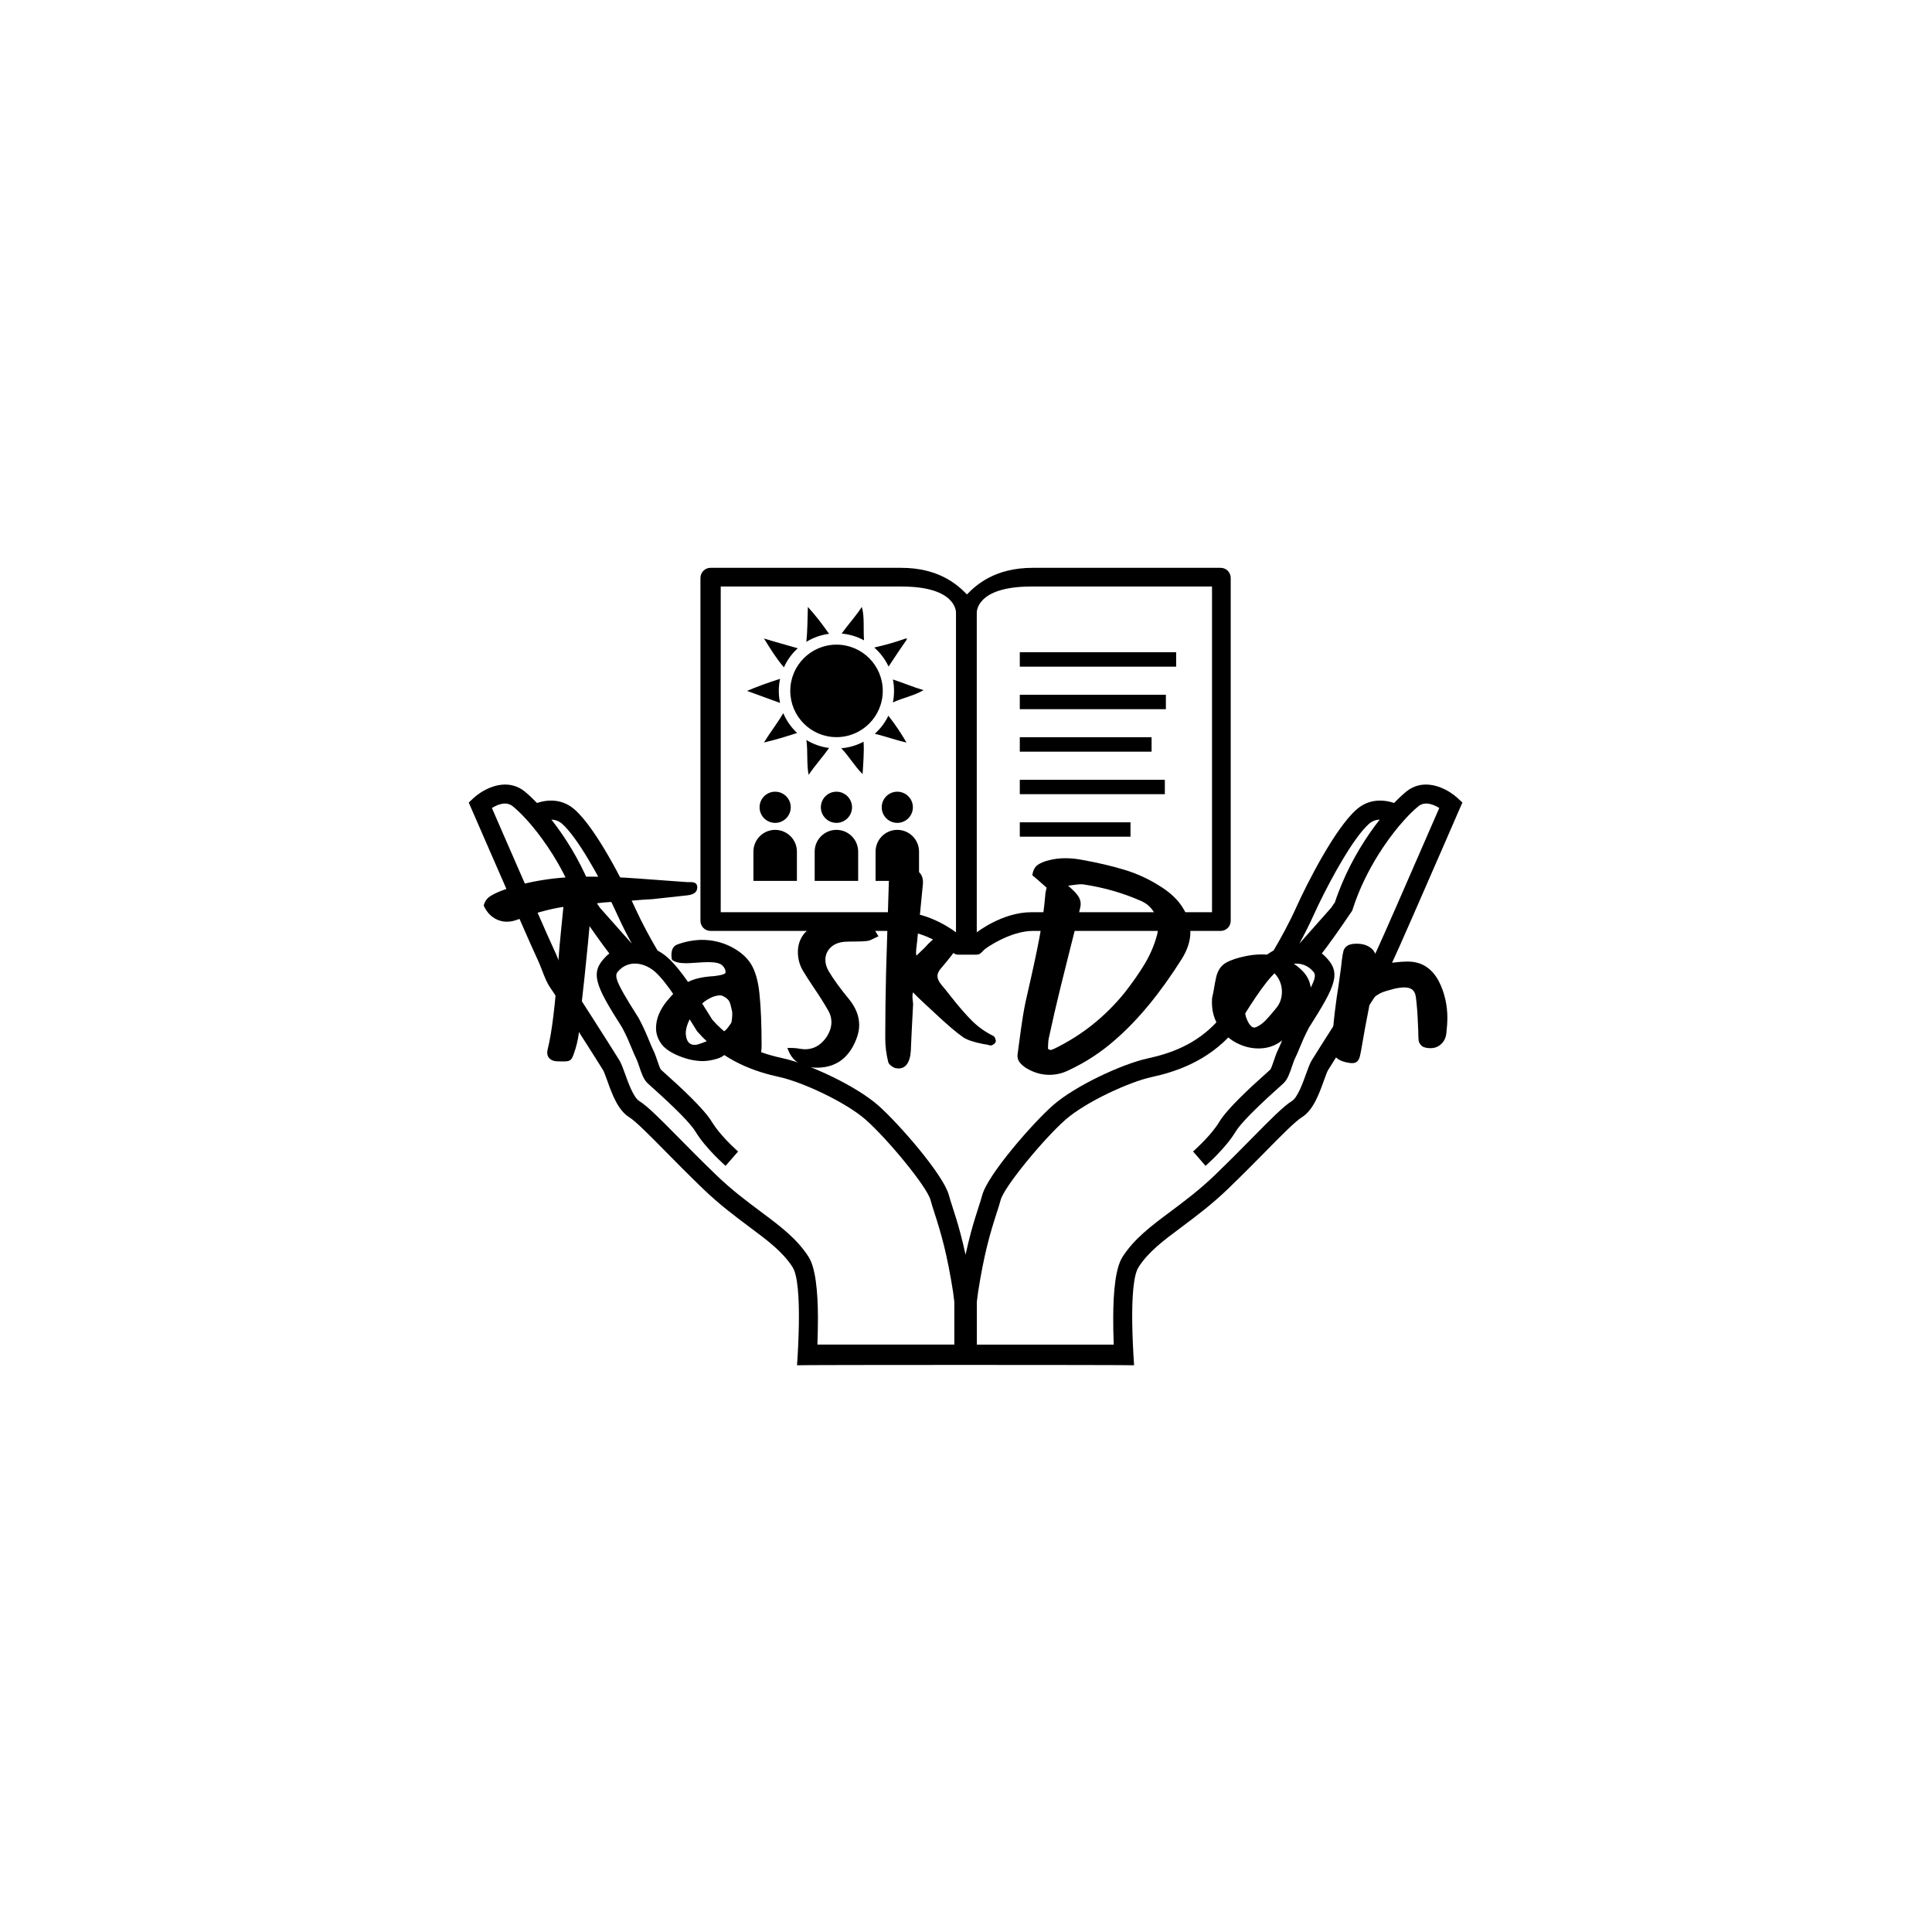 <svg xmlns="http://www.w3.org/2000/svg" version="1.1" xmlns:xlink="http://www.w3.org/1999/xlink" xmlns:svgjs="http://svgjs.dev/svgjs" width="1500" height="1500" viewBox="0 0 1500 1500"><rect width="1500" height="1500" fill="#ffffff"></rect><g transform="matrix(0.667,0,0,0.667,249.394,438.586)"><svg viewBox="0 0 396 247" data-background-color="#000000" preserveAspectRatio="xMidYMid meet" height="935" width="1500" xmlns="http://www.w3.org/2000/svg" xmlns:xlink="http://www.w3.org/1999/xlink"><g id="tight-bounds" transform="matrix(1,0,0,1,0.24,-0.1)"><svg viewBox="0 0 395.52 247.2" height="247.2" width="395.52"><g><svg></svg></g><g><svg viewBox="0 0 395.52 247.2" height="247.2" width="395.52"><mask id="d52fe271-b6ff-4a84-b72d-4edd43f1721f"><rect width="640" height="400" fill="white"></rect><g transform="matrix(1,0,0,1,39.552,82.689)"><svg viewBox="0 0 316.416 81.823" height="81.823" width="316.416"><g><svg viewBox="0 0 316.416 81.823" height="81.823" width="316.416"><g><svg viewBox="0 0 316.416 81.823" height="81.823" width="316.416"><g><svg viewBox="0 0 316.416 81.823" height="81.823" width="316.416"><g id="SvgjsG2074"><svg viewBox="0 0 316.416 81.823" height="81.823" width="316.416" id="SvgjsSvg2073"><g><svg viewBox="0 0 316.416 81.823" height="81.823" width="316.416"><g transform="matrix(1,0,0,1,0,0)"><svg width="316.416" viewBox="-2.75 -41.5 184.29 48.4" height="81.823" data-palette-color="#77dfec"><path d="M15.25-17.25Q15.4-19.3 15.55-21.03 15.7-22.75 15.85-24.15L15.85-24.15 16.25-28.15Q12.35-27.55 7.95-25.85L7.95-25.85Q6.9-25.45 6-25.45L6-25.45Q4.65-25.45 3.53-26.2 2.4-26.95 1.75-28.4L1.75-28.4Q2.05-29.5 2.88-30.05 3.7-30.6 5.15-31.15L5.15-31.15Q12.1-33.7 21.05-33.65L21.05-33.65Q25.3-33.65 29.93-33.3 34.55-32.95 35.35-32.9L35.35-32.9 38.85-32.65Q39.05-32.65 39.53-32.65 40-32.65 40.3-32.43 40.6-32.2 40.6-31.7L40.6-31.7Q40.6-30.45 38.8-30.25L38.8-30.25Q34.3-29.75 32.4-29.55L32.4-29.55Q30.45-29.45 29.45-29.35L29.45-29.35Q25.55-29.1 23.6-28.95L23.6-28.95Q22.4-28.85 21.95-28.68 21.5-28.5 21.38-28.08 21.25-27.65 21.15-26.3L21.15-26.3Q20.9-23.15 20.1-15.45L20.1-15.45Q19.3-8.5 19.1-5.85L19.1-5.85Q19.05-4.4 18.45-2.35L18.45-2.35Q18.05-1.05 17.8-0.63 17.55-0.2 17.07-0.1 16.6 0 15.3-0.05L15.3-0.05Q14.35-0.05 13.83-0.48 13.3-0.9 13.3-1.65L13.3-1.65Q13.3-1.8 13.4-2.3L13.4-2.3Q14.5-6.65 15.25-17.25L15.25-17.25ZM48.65-2.55Q48.2-2.75 47.75-2.75L47.75-2.75Q47.3-2.75 46.97-2.53 46.65-2.3 46.25-1.85L46.25-1.85Q45.65-1.25 45-0.85L45-0.85Q44.4-0.5 42.8-0.2L42.8-0.2Q42.1-0.1 41.65-0.1L41.65-0.1Q39.55-0.1 37.27-1.03 35-1.95 34.05-3.25L34.05-3.25Q33.05-4.65 33.1-6.25L33.1-6.25Q33.15-8.65 35.1-11.05L35.1-11.05Q37-13.35 38.57-14.3 40.15-15.25 42.9-15.5L42.9-15.5Q43.5-15.5 44.62-15.7 45.75-15.9 45.75-16.25L45.75-16.25Q45.75-16.95 45.12-17.53 44.5-18.1 42.6-18.1L42.6-18.1Q41.9-18.1 40.5-18L40.5-18Q39.1-17.9 38.55-17.9L38.55-17.9Q36.85-17.9 36.1-18.45L36.1-18.45Q35.9-18.55 35.9-19.4L35.9-19.4Q35.9-20.9 36.95-21.3L36.95-21.3Q39.1-22.1 41.4-22.15L41.4-22.15Q44.3-22.15 46.77-20.88 49.25-19.6 50.4-17.7L50.4-17.7Q51.55-15.8 51.9-12.45L51.9-12.45Q52.3-8.7 52.3-2.9L52.3-2.9Q52.3-1.3 51.85-1.05L51.85-1.05Q51.45-0.8 51.1-0.8L51.1-0.8Q50.65-0.8 50.27-1.07 49.9-1.35 49.45-1.85L49.45-1.85Q49-2.4 48.65-2.55L48.65-2.55ZM40.75-3.15Q43.1-3.85 45.35-5.4L45.35-5.4Q45.85-5.75 46.25-6.3 46.65-6.85 46.75-7L46.75-7Q46.85-7.15 46.92-7.88 47-8.6 46.95-9.05L46.95-9.05Q46.9-9.2 46.77-9.85 46.65-10.5 46.4-11L46.4-11Q46.15-11.4 45.6-11.75 45.05-12.1 44.6-12.05L44.6-12.05Q43.65-12 42.55-11.35 41.45-10.7 40.5-9.6L40.5-9.6Q39.55-8.45 39.02-7.28 38.5-6.1 38.5-5.1L38.5-5.1Q38.6-3.75 39.25-3.3L39.25-3.3Q39.6-3.05 40.1-3.05L40.1-3.05Q40.5-3.05 40.75-3.15L40.75-3.15ZM62.35 1.1Q58.15 1.1 57-2.5L57-2.5Q57.4-2.5 58.07-2.48 58.75-2.45 59.2-2.35L59.2-2.35Q59.9-2.25 60.2-2.25L60.2-2.25Q62.45-2.25 63.95-4.25L63.95-4.25Q65-5.7 65-7.2L65-7.2Q65-8.2 64.5-9.15L64.5-9.15Q63.4-11.1 61.8-13.45L61.8-13.45Q60.75-15 59.9-16.4L59.9-16.4Q58.9-18 58.9-19.95L58.9-19.95Q58.9-21.75 59.92-23.13 60.95-24.5 62.95-24.85L62.95-24.85 64.55-25.15Q67.15-25.65 68.45-25.65L68.45-25.65Q70.6-25.65 72.25-24.65L72.25-24.65Q72.6-24.4 72.97-23.78 73.35-23.15 73.55-22.8L73.55-22.8Q73.2-22.65 72.57-22.33 71.95-22 71.5-21.95L71.5-21.95Q70.8-21.85 69.4-21.85L69.4-21.85Q68.05-21.85 67.35-21.8L67.35-21.8Q65.75-21.65 64.82-20.73 63.9-19.8 63.9-18.5L63.9-18.5Q63.9-17.5 64.5-16.45L64.5-16.45Q65.85-14.2 68.25-11.3L68.25-11.3Q70.05-9.05 70.05-6.65L70.05-6.65Q70.05-5.35 69.45-3.9L69.45-3.9Q67.4 1.1 62.35 1.1L62.35 1.1ZM80.64-22.45Q80.64-22.2 80.52-21.28 80.39-20.35 80.39-19.8L80.39-19.8Q80.39-19.4 80.49-19.3L80.49-19.3 81.94-20.7Q82.74-21.6 83.34-22.1L83.34-22.1Q84.64-23.3 85.99-23.3L85.99-23.3Q87.09-23.3 87.64-22.45L87.64-22.45Q87.94-21.95 87.94-21.3L87.94-21.3Q87.94-20.8 87.74-20.55L87.74-20.55Q86.99-19.4 85.04-17.1L85.04-17.1Q84.29-16.3 84.29-15.55L84.29-15.55Q84.29-14.85 84.99-14L84.99-14Q85.59-13.3 86.69-11.9L86.69-11.9Q88.84-9.15 90.52-7.48 92.19-5.8 94.39-4.7L94.39-4.7Q94.64-4.6 94.79-4.23 94.94-3.85 94.89-3.65L94.89-3.65Q94.84-3.4 94.49-3.15 94.14-2.9 93.89-2.95L93.89-2.95Q93.14-3.15 92.64-3.2L92.64-3.2Q90.04-3.7 88.94-4.45L88.94-4.45Q87.14-5.7 83.84-8.8L83.84-8.8Q81.84-10.65 81.79-10.7L81.79-10.7 80.89-11.55Q79.84-12.6 79.84-12.6L79.84-12.6Q79.74-12.35 79.74-11.85L79.74-11.85Q79.74-11.4 79.82-10.88 79.89-10.35 79.84-10.15L79.84-10.15Q79.54-4.55 79.44-1.95L79.44-1.95Q79.34-0.3 78.67 0.55 77.99 1.4 76.79 1.2L76.79 1.2Q76.39 1.15 75.92 0.8 75.44 0.45 75.34 0.1L75.34 0.1Q74.79-2.1 74.79-4.2L74.79-4.2Q74.79-10.25 74.94-16.25L74.94-16.25 75.44-32.55Q75.49-35.2 78.19-35.2L78.19-35.2Q80.04-35.2 80.89-34.5 81.74-33.8 81.64-32.3L81.64-32.3 81.14-27.2Q80.94-25.45 80.64-22.45L80.64-22.45ZM104.14-31.65Q104.19-31.6 102.89-32.75L102.89-32.75Q101.99-33.55 101.54-33.9L101.54-33.9Q101.74-35.25 102.54-35.8 103.34-36.35 104.64-36.65L104.64-36.65Q105.99-37 107.54-37L107.54-37Q109.04-37 110.59-36.7L110.59-36.7Q115.04-35.9 118.44-34.85 121.84-33.8 124.79-31.9L124.79-31.9Q126.84-30.65 128.24-28.95L128.24-28.95Q130.29-26.3 130.29-23.55L130.29-23.55Q130.29-21.2 128.74-18.7L128.74-18.7Q122.84-9.35 116.59-3.95L116.59-3.95Q112.79-0.6 108.19 1.55L108.19 1.55Q106.49 2.4 104.64 2.4L104.64 2.4Q102.44 2.4 100.39 1.15L100.39 1.15Q99.64 0.65 99.24 0.13 98.84-0.4 98.84-1.1L98.84-1.1 98.89-1.55 99.24-4.15Q99.84-8.75 100.34-11L100.34-11 100.59-12.1Q102.09-18.6 102.84-22.58 103.59-26.55 103.94-30.75L103.94-30.75 104.14-31.65ZM110.74-32.25Q110.14-32.3 109.14-32.15L109.14-32.15 108.04-32Q109.24-31 109.79-30.25 110.34-29.5 110.34-28.65L110.34-28.65Q110.34-28.45 110.24-27.95L110.24-27.95Q109.59-25.05 108.49-20.8L108.49-20.8 106.69-13.6Q105.49-8.7 104.59-4.5L104.59-4.5Q104.44-3.95 104.42-3.28 104.39-2.6 104.39-2.3L104.39-2.3Q104.84-2.1 104.89-2.1L104.89-2.1 105.54-2.35Q113.04-6 118.34-12.55L118.34-12.55Q120.49-15.3 121.97-17.75 123.44-20.2 124.19-22.9L124.19-22.9Q124.39-23.55 124.39-24.45L124.39-24.45Q124.39-26 123.62-27.25 122.84-28.5 121.49-29.15L121.49-29.15Q116.49-31.4 110.74-32.25L110.74-32.25ZM146.24-3.35Q144.69-2.4 142.69-2.4L142.69-2.4Q140.49-2.4 138.46-3.53 136.44-4.65 135.24-6.75 134.04-8.85 134.24-11.55L134.24-11.55 134.49-12.75Q134.79-14.55 134.99-15.4L134.99-15.4Q135.44-17.25 136.79-18 138.14-18.75 140.39-19.2L140.39-19.2Q141.84-19.5 143.24-19.5L143.24-19.5Q147.64-19.5 150.64-16.55L150.64-16.55Q152.24-14.95 152.24-12.65L152.24-12.65Q152.24-10.4 150.59-7.8L150.59-7.8Q148.69-4.85 146.24-3.35L146.24-3.35ZM142.04-16.95Q141.24-15 140.34-12.1L140.34-12.1 139.84-10.6 140.19-10.45Q140.19-10.1 140.21-9.38 140.24-8.65 140.39-8.15L140.39-8.15Q140.94-6.6 141.64-6.25L141.64-6.25Q141.94-6.1 142.51-6.4 143.09-6.7 143.54-7.1L143.54-7.1Q144.24-7.7 145.79-9.6L145.79-9.6Q146.94-10.9 146.94-12.7L146.94-12.7Q146.94-14.25 146.06-15.5 145.19-16.75 143.64-17.2L143.64-17.2Q143.49-17.25 143.09-17.25L143.09-17.25Q142.14-17.25 142.04-16.95L142.04-16.95ZM164.14-18.85Q164.14-18.55 164.04-18.07 163.94-17.6 163.99-17.45L163.99-17.45Q167.44-18.2 169.84-18.2L169.84-18.2Q173.59-18.2 175.49-14.6L175.49-14.6Q177.04-11.55 177.04-7.85L177.04-7.85Q177.04-6.9 176.84-5.1L176.84-5.1Q176.69-3.9 175.89-3.18 175.09-2.45 173.99-2.45L173.99-2.45Q172.84-2.45 172.36-2.88 171.89-3.3 171.81-3.85 171.74-4.4 171.74-5.6L171.74-5.6 171.69-6.65Q171.59-9.65 171.29-11.85L171.29-11.85Q171.14-12.75 170.61-13.13 170.09-13.5 169.24-13.5L169.24-13.5Q168.44-13.5 167.34-13.25L167.34-13.25Q165.64-12.8 165.06-12.55 164.49-12.3 163.39-11.5L163.39-11.5Q163.04-11.25 162.89-10.5 162.74-9.75 162.74-9.65L162.74-9.65Q162.09-6.45 161.34-2L161.34-2Q161.29-1.8 161.14-1.05 160.99-0.3 160.56 0.03 160.14 0.35 159.34 0.25L159.34 0.25Q156.19-0.15 156.14-2.4L156.14-2.4Q156.09-5.3 156.59-9.25L156.59-9.25Q156.94-12.1 157.24-13.85L157.24-13.85Q157.34-14.65 157.51-15.8 157.69-16.95 157.84-18.45L157.84-18.45Q157.99-19.6 158.14-20.15 158.29-20.7 158.84-21.08 159.39-21.45 160.54-21.45L160.54-21.45Q161.99-21.45 162.94-20.8 163.89-20.15 164.14-18.95L164.14-18.95 164.14-18.85Z" opacity="1" transform="matrix(1,0,0,1,0,0)" fill="black" class="wordmark-text-0" id="SvgjsPath2072" stroke-width="8" stroke="black" stroke-linejoin="round"></path></svg></g></svg></g></svg></g></svg></g><g></g></svg></g></svg></g></svg></g></mask><g transform="matrix(1,0,0,1,39.552,82.689)"><svg viewBox="0 0 316.416 81.823" height="81.823" width="316.416"><g><svg viewBox="0 0 316.416 81.823" height="81.823" width="316.416"><g><svg viewBox="0 0 316.416 81.823" height="81.823" width="316.416"><g><svg viewBox="0 0 316.416 81.823" height="81.823" width="316.416"><g id="textblocktransform"><svg viewBox="0 0 316.416 81.823" height="81.823" width="316.416" id="textblock"><g><svg viewBox="0 0 316.416 81.823" height="81.823" width="316.416"><g transform="matrix(1,0,0,1,0,0)"><svg width="316.416" viewBox="-2.75 -41.5 184.29 48.4" height="81.823" data-palette-color="#77dfec"><path d="M15.25-17.25Q15.4-19.3 15.55-21.03 15.7-22.75 15.85-24.15L15.85-24.15 16.25-28.15Q12.35-27.55 7.95-25.85L7.95-25.85Q6.9-25.45 6-25.45L6-25.45Q4.65-25.45 3.53-26.2 2.4-26.95 1.75-28.4L1.75-28.4Q2.05-29.5 2.88-30.05 3.7-30.6 5.15-31.15L5.15-31.15Q12.1-33.7 21.05-33.65L21.05-33.65Q25.3-33.65 29.93-33.3 34.55-32.95 35.35-32.9L35.35-32.9 38.85-32.65Q39.05-32.65 39.53-32.65 40-32.65 40.3-32.43 40.6-32.2 40.6-31.7L40.6-31.7Q40.6-30.45 38.8-30.25L38.8-30.25Q34.3-29.75 32.4-29.55L32.4-29.55Q30.45-29.45 29.45-29.35L29.45-29.35Q25.55-29.1 23.6-28.95L23.6-28.95Q22.4-28.85 21.95-28.68 21.5-28.5 21.38-28.08 21.25-27.65 21.15-26.3L21.15-26.3Q20.9-23.15 20.1-15.45L20.1-15.45Q19.3-8.5 19.1-5.85L19.1-5.85Q19.05-4.4 18.45-2.35L18.45-2.35Q18.05-1.05 17.8-0.63 17.55-0.2 17.07-0.1 16.6 0 15.3-0.05L15.3-0.05Q14.35-0.05 13.83-0.48 13.3-0.9 13.3-1.65L13.3-1.65Q13.3-1.8 13.4-2.3L13.4-2.3Q14.5-6.65 15.25-17.25L15.25-17.25ZM48.65-2.55Q48.2-2.75 47.75-2.75L47.75-2.75Q47.3-2.75 46.97-2.53 46.65-2.3 46.25-1.85L46.25-1.85Q45.65-1.25 45-0.85L45-0.85Q44.4-0.5 42.8-0.2L42.8-0.2Q42.1-0.1 41.65-0.1L41.65-0.1Q39.55-0.1 37.27-1.03 35-1.95 34.05-3.25L34.05-3.25Q33.05-4.65 33.1-6.25L33.1-6.25Q33.15-8.65 35.1-11.05L35.1-11.05Q37-13.35 38.57-14.3 40.15-15.25 42.9-15.5L42.9-15.5Q43.5-15.5 44.62-15.7 45.75-15.9 45.75-16.25L45.75-16.25Q45.75-16.95 45.12-17.53 44.5-18.1 42.6-18.1L42.6-18.1Q41.9-18.1 40.5-18L40.5-18Q39.1-17.9 38.55-17.9L38.55-17.9Q36.85-17.9 36.1-18.45L36.1-18.45Q35.9-18.55 35.9-19.4L35.9-19.4Q35.9-20.9 36.95-21.3L36.95-21.3Q39.1-22.1 41.4-22.15L41.4-22.15Q44.3-22.15 46.77-20.88 49.25-19.6 50.4-17.7L50.4-17.7Q51.55-15.8 51.9-12.45L51.9-12.45Q52.3-8.7 52.3-2.9L52.3-2.9Q52.3-1.3 51.85-1.05L51.85-1.05Q51.45-0.8 51.1-0.8L51.1-0.8Q50.65-0.8 50.27-1.07 49.9-1.35 49.45-1.85L49.45-1.85Q49-2.4 48.65-2.55L48.65-2.55ZM40.75-3.15Q43.1-3.85 45.35-5.4L45.35-5.4Q45.85-5.75 46.25-6.3 46.65-6.85 46.75-7L46.75-7Q46.85-7.15 46.92-7.88 47-8.6 46.95-9.05L46.95-9.05Q46.9-9.2 46.77-9.85 46.65-10.5 46.4-11L46.4-11Q46.15-11.4 45.6-11.75 45.05-12.1 44.6-12.05L44.6-12.05Q43.65-12 42.55-11.35 41.45-10.7 40.5-9.6L40.5-9.6Q39.55-8.45 39.02-7.28 38.5-6.1 38.5-5.1L38.5-5.1Q38.6-3.75 39.25-3.3L39.25-3.3Q39.6-3.05 40.1-3.05L40.1-3.05Q40.5-3.05 40.75-3.15L40.75-3.15ZM62.35 1.1Q58.15 1.1 57-2.5L57-2.5Q57.4-2.5 58.07-2.48 58.75-2.45 59.2-2.35L59.2-2.35Q59.9-2.25 60.2-2.25L60.2-2.25Q62.45-2.25 63.95-4.25L63.95-4.25Q65-5.7 65-7.2L65-7.2Q65-8.2 64.5-9.15L64.5-9.15Q63.4-11.1 61.8-13.45L61.8-13.45Q60.75-15 59.9-16.4L59.9-16.4Q58.9-18 58.9-19.95L58.9-19.95Q58.9-21.75 59.92-23.13 60.95-24.5 62.95-24.85L62.95-24.85 64.55-25.15Q67.15-25.65 68.45-25.65L68.45-25.65Q70.6-25.65 72.25-24.65L72.25-24.65Q72.6-24.4 72.97-23.78 73.35-23.15 73.55-22.8L73.55-22.8Q73.2-22.65 72.57-22.33 71.95-22 71.5-21.95L71.5-21.95Q70.8-21.85 69.4-21.85L69.4-21.85Q68.05-21.85 67.35-21.8L67.35-21.8Q65.75-21.65 64.82-20.73 63.9-19.8 63.9-18.5L63.9-18.5Q63.9-17.5 64.5-16.45L64.5-16.45Q65.85-14.2 68.25-11.3L68.25-11.3Q70.05-9.05 70.05-6.65L70.05-6.65Q70.05-5.35 69.45-3.9L69.45-3.9Q67.4 1.1 62.35 1.1L62.35 1.1ZM80.64-22.45Q80.64-22.2 80.52-21.28 80.39-20.35 80.39-19.8L80.39-19.8Q80.39-19.4 80.49-19.3L80.49-19.3 81.94-20.7Q82.74-21.6 83.34-22.1L83.34-22.1Q84.64-23.3 85.99-23.3L85.99-23.3Q87.09-23.3 87.64-22.45L87.64-22.45Q87.94-21.95 87.94-21.3L87.94-21.3Q87.94-20.8 87.74-20.55L87.74-20.55Q86.99-19.4 85.04-17.1L85.04-17.1Q84.29-16.3 84.29-15.55L84.29-15.55Q84.29-14.85 84.99-14L84.99-14Q85.59-13.3 86.69-11.9L86.69-11.9Q88.84-9.15 90.52-7.48 92.19-5.8 94.39-4.7L94.39-4.7Q94.64-4.6 94.79-4.23 94.94-3.85 94.89-3.65L94.89-3.65Q94.84-3.4 94.49-3.15 94.14-2.9 93.89-2.95L93.89-2.95Q93.14-3.15 92.64-3.2L92.64-3.2Q90.04-3.7 88.94-4.45L88.94-4.45Q87.14-5.7 83.84-8.8L83.84-8.8Q81.84-10.65 81.79-10.7L81.79-10.7 80.89-11.55Q79.84-12.6 79.84-12.6L79.84-12.6Q79.74-12.35 79.74-11.85L79.74-11.85Q79.74-11.4 79.82-10.88 79.89-10.35 79.84-10.15L79.84-10.15Q79.54-4.55 79.44-1.95L79.44-1.95Q79.34-0.3 78.67 0.55 77.99 1.4 76.79 1.2L76.79 1.2Q76.39 1.15 75.92 0.8 75.44 0.45 75.34 0.1L75.34 0.1Q74.79-2.1 74.79-4.2L74.79-4.2Q74.79-10.25 74.94-16.25L74.94-16.25 75.44-32.55Q75.49-35.2 78.19-35.2L78.19-35.2Q80.04-35.2 80.89-34.5 81.74-33.8 81.64-32.3L81.64-32.3 81.14-27.2Q80.94-25.45 80.64-22.45L80.64-22.45ZM104.14-31.65Q104.19-31.6 102.89-32.75L102.89-32.75Q101.99-33.55 101.54-33.9L101.54-33.9Q101.74-35.25 102.54-35.8 103.34-36.35 104.64-36.65L104.64-36.65Q105.99-37 107.54-37L107.54-37Q109.04-37 110.59-36.7L110.59-36.7Q115.04-35.9 118.44-34.85 121.84-33.8 124.79-31.9L124.79-31.9Q126.84-30.65 128.24-28.95L128.24-28.95Q130.29-26.3 130.29-23.55L130.29-23.55Q130.29-21.2 128.74-18.7L128.74-18.7Q122.84-9.35 116.59-3.95L116.59-3.95Q112.79-0.6 108.19 1.55L108.19 1.55Q106.49 2.4 104.64 2.4L104.64 2.4Q102.44 2.4 100.39 1.15L100.39 1.15Q99.64 0.65 99.24 0.13 98.84-0.4 98.84-1.1L98.84-1.1 98.89-1.55 99.24-4.15Q99.84-8.75 100.34-11L100.34-11 100.59-12.1Q102.09-18.6 102.84-22.58 103.59-26.55 103.94-30.75L103.94-30.75 104.14-31.65ZM110.74-32.25Q110.14-32.3 109.14-32.15L109.14-32.15 108.04-32Q109.24-31 109.79-30.25 110.34-29.5 110.34-28.65L110.34-28.65Q110.34-28.45 110.24-27.95L110.24-27.95Q109.59-25.05 108.49-20.8L108.49-20.8 106.69-13.6Q105.49-8.7 104.59-4.5L104.59-4.5Q104.44-3.95 104.42-3.28 104.39-2.6 104.39-2.3L104.39-2.3Q104.84-2.1 104.89-2.1L104.89-2.1 105.54-2.35Q113.04-6 118.34-12.55L118.34-12.55Q120.49-15.3 121.97-17.75 123.44-20.2 124.19-22.9L124.19-22.9Q124.39-23.55 124.39-24.45L124.39-24.45Q124.39-26 123.62-27.25 122.84-28.5 121.49-29.15L121.49-29.15Q116.49-31.4 110.74-32.25L110.74-32.25ZM146.24-3.35Q144.69-2.4 142.69-2.4L142.69-2.4Q140.49-2.4 138.46-3.53 136.44-4.65 135.24-6.75 134.04-8.85 134.24-11.55L134.24-11.55 134.49-12.75Q134.79-14.55 134.99-15.4L134.99-15.4Q135.44-17.25 136.79-18 138.14-18.75 140.39-19.2L140.39-19.2Q141.84-19.5 143.24-19.5L143.24-19.5Q147.64-19.5 150.64-16.55L150.64-16.55Q152.24-14.95 152.24-12.65L152.24-12.65Q152.24-10.4 150.59-7.8L150.59-7.8Q148.69-4.85 146.24-3.35L146.24-3.35ZM142.04-16.95Q141.24-15 140.34-12.1L140.34-12.1 139.84-10.6 140.19-10.45Q140.19-10.1 140.21-9.38 140.24-8.65 140.39-8.15L140.39-8.15Q140.94-6.6 141.64-6.25L141.64-6.25Q141.94-6.1 142.51-6.4 143.09-6.7 143.54-7.1L143.54-7.1Q144.24-7.7 145.79-9.6L145.79-9.6Q146.94-10.9 146.94-12.7L146.94-12.7Q146.94-14.25 146.06-15.5 145.19-16.75 143.64-17.2L143.64-17.2Q143.49-17.25 143.09-17.25L143.09-17.25Q142.14-17.25 142.04-16.95L142.04-16.95ZM164.14-18.85Q164.14-18.55 164.04-18.07 163.94-17.6 163.99-17.45L163.99-17.45Q167.44-18.2 169.84-18.2L169.84-18.2Q173.59-18.2 175.49-14.6L175.49-14.6Q177.04-11.55 177.04-7.85L177.04-7.85Q177.04-6.9 176.84-5.1L176.84-5.1Q176.69-3.9 175.89-3.18 175.09-2.45 173.99-2.45L173.99-2.45Q172.84-2.45 172.36-2.88 171.89-3.3 171.81-3.85 171.74-4.4 171.74-5.6L171.74-5.6 171.69-6.65Q171.59-9.65 171.29-11.85L171.29-11.85Q171.14-12.75 170.61-13.13 170.09-13.5 169.24-13.5L169.24-13.5Q168.44-13.5 167.34-13.25L167.34-13.25Q165.64-12.8 165.06-12.55 164.49-12.3 163.39-11.5L163.39-11.5Q163.04-11.25 162.89-10.5 162.74-9.75 162.74-9.65L162.74-9.65Q162.09-6.45 161.34-2L161.34-2Q161.29-1.8 161.14-1.05 160.99-0.3 160.56 0.03 160.14 0.35 159.34 0.25L159.34 0.25Q156.19-0.15 156.14-2.4L156.14-2.4Q156.09-5.3 156.59-9.25L156.59-9.25Q156.94-12.1 157.24-13.85L157.24-13.85Q157.34-14.65 157.51-15.8 157.69-16.95 157.84-18.45L157.84-18.45Q157.99-19.6 158.14-20.15 158.29-20.7 158.84-21.08 159.39-21.45 160.54-21.45L160.54-21.45Q161.99-21.45 162.94-20.8 163.89-20.15 164.14-18.95L164.14-18.95 164.14-18.85Z" opacity="1" transform="matrix(1,0,0,1,0,0)" fill="#000000" class="wordmark-text-0" data-fill-palette-color="primary" id="text-0"></path></svg></g></svg></g></svg></g></svg></g><g></g></svg></g></svg></g></svg></g><g mask="url(#d52fe271-b6ff-4a84-b72d-4edd43f1721f)"><g transform="matrix(3.395, 0, 0, 3.395, 44.992, 1)"><svg xmlns="http://www.w3.org/2000/svg" xmlns:xlink="http://www.w3.org/1999/xlink" version="1.1" x="0" y="0" viewBox="5 13.887 90 72.227" enable-background="new 0 0 100 100" xml:space="preserve" height="72.227" width="90" class="icon-none" data-fill-palette-color="accent" id="none"><path d="M94.551 34.729c-0.695-0.642-2.176-1.508-3.602-1.113-0.346 0.095-0.689 0.263-1.018 0.527-0.01 0.008-0.02 0.017-0.031 0.025-0.32 0.264-0.688 0.605-1.082 1.016-1.064-0.345-2.332-0.357-3.416 0.6-1.926 1.696-4.441 6.604-5.5 8.963-0.264 0.589-0.604 1.269-0.977 1.972-0.322 0.607-0.674 1.229-1.025 1.829-0.314 0.17-0.619 0.376-0.904 0.625-1.23 1.086-2.576 3.256-3.764 5.172l-0.293 0.468c-2.029 2.305-4.51 3.087-6.451 3.511-2.307 0.505-6.555 2.473-8.58 4.253-1.844 1.627-5.904 6.278-6.396 8.125-0.094 0.339-0.213 0.714-0.354 1.149-0.191 0.6-0.43 1.334-0.684 2.281-0.152 0.572-0.312 1.225-0.475 1.973-0.16-0.748-0.32-1.4-0.475-1.973-0.254-0.947-0.488-1.682-0.684-2.281-0.139-0.436-0.26-0.811-0.352-1.149-0.494-1.847-4.555-6.498-6.4-8.125-2.023-1.78-6.271-3.748-8.576-4.253-1.943-0.424-4.424-1.206-6.453-3.511l-0.291-0.468c-1.188-1.916-2.537-4.086-3.768-5.172-0.283-0.249-0.588-0.455-0.9-0.625-0.354-0.6-0.705-1.222-1.027-1.829-0.373-0.703-0.713-1.383-0.979-1.972-1.059-2.359-3.57-7.267-5.496-8.963-1.088-0.957-2.354-0.944-3.416-0.6-0.396-0.41-0.762-0.752-1.084-1.016-0.01-0.009-0.023-0.018-0.029-0.025-0.328-0.265-0.672-0.433-1.018-0.527-1.43-0.395-2.908 0.472-3.602 1.113L5 35.144l0.244 0.561c0.072 0.164 0.662 1.521 1.445 3.319 1.652 3.796 4.168 9.56 4.482 10.197 0.17 0.35 0.322 0.736 0.467 1.112 0.232 0.609 0.457 1.185 0.781 1.634 0.416 0.579 4.326 6.719 4.752 7.42 0.088 0.148 0.238 0.565 0.371 0.933 0.428 1.198 0.963 2.688 1.986 3.322 0.598 0.376 1.771 1.56 3.248 3.059 0.994 1.011 2.125 2.153 3.436 3.419 1.486 1.434 2.922 2.504 4.188 3.451 1.697 1.264 3.039 2.266 3.93 3.653 0.461 0.718 0.605 2.677 0.572 5.095-0.018 1.177-0.076 2.49-0.166 3.795 0.586-0.041 29.941-0.041 30.527 0-0.088-1.305-0.148-2.618-0.166-3.795-0.033-2.418 0.111-4.377 0.574-5.095 0.889-1.388 2.23-2.39 3.928-3.653 1.268-0.947 2.701-2.018 4.188-3.451 1.312-1.266 2.441-2.408 3.436-3.419 1.479-1.499 2.646-2.683 3.25-3.059 1.021-0.635 1.555-2.124 1.986-3.322 0.131-0.367 0.281-0.784 0.371-0.933 0.422-0.701 4.334-6.841 4.75-7.42 0.322-0.449 0.547-1.024 0.781-1.634 0.146-0.376 0.295-0.763 0.469-1.112 0.312-0.638 2.83-6.401 4.482-10.197 0.781-1.798 1.373-3.155 1.443-3.319L95 35.144 94.551 34.729zM13.461 37.075c1.363 1.204 3.336 4.758 4.566 7.311 0.184 0.382 0.352 0.741 0.498 1.066 0.311 0.696 0.75 1.565 1.244 2.477l-2.881-3.248c-0.111-0.162-0.225-0.329-0.344-0.503-0.184-0.569-0.396-1.12-0.623-1.66-0.955-2.287-2.225-4.296-3.434-5.826C12.82 36.703 13.158 36.81 13.461 37.075zM48.98 84.242h-12.4c0.031-0.857 0.051-1.716 0.049-2.477-0.01-2.411-0.227-4.506-0.848-5.471-1.059-1.652-2.586-2.791-4.35-4.107-1.225-0.914-2.613-1.949-4.021-3.309-1.297-1.251-2.418-2.387-3.406-3.388-1.682-1.704-2.791-2.831-3.564-3.311-0.514-0.319-0.992-1.649-1.275-2.442-0.191-0.529-0.342-0.946-0.518-1.241-0.447-0.739-4.381-6.915-4.828-7.538-0.195-0.27-0.377-0.743-0.574-1.249-0.158-0.408-0.322-0.833-0.525-1.248-0.303-0.614-2.961-6.705-4.914-11.192-0.248-0.573-0.486-1.12-0.707-1.628 0.498-0.309 1.285-0.645 1.887-0.158 0.02 0.015 0.041 0.032 0.061 0.05 0.164 0.138 0.344 0.298 0.539 0.486 0.193 0.186 0.396 0.396 0.607 0.628 0.186 0.2 0.375 0.419 0.57 0.651 0.598 0.717 1.229 1.579 1.84 2.549 0.908 1.449 1.762 3.146 2.342 4.975l0.037 0.119 0.07 0.102c1.23 1.818 2.092 3.008 2.684 3.775-0.109 0.087-0.215 0.178-0.314 0.277-1.449 1.456-1.018 2.523 1.475 6.436 0.404 0.752 0.664 1.385 0.873 1.895 0.137 0.334 0.256 0.623 0.387 0.881 0.094 0.188 0.195 0.48 0.291 0.764 0.199 0.595 0.389 1.158 0.756 1.502 0.053 0.054 0.158 0.145 0.312 0.283 2.248 2.01 3.605 3.393 4.035 4.114 0.893 1.485 2.643 3.017 2.713 3.083l1.133-1.301c-0.02-0.016-1.279-1.123-2.086-2.247-0.102-0.141-0.195-0.282-0.281-0.422-0.693-1.16-2.697-3.021-4.365-4.512-0.115-0.104-0.217-0.194-0.264-0.238-0.086-0.12-0.234-0.553-0.322-0.813-0.113-0.34-0.232-0.691-0.385-0.99-0.1-0.198-0.207-0.458-0.33-0.758-0.227-0.553-0.508-1.238-0.959-2.08l-0.014-0.027-0.018-0.027c-2.357-3.694-2.188-3.866-1.73-4.323 0.064-0.065 0.131-0.122 0.201-0.176 0.043-0.033 0.086-0.063 0.129-0.092 0.193-0.125 0.398-0.211 0.609-0.261 0.43-0.101 0.887-0.053 1.314 0.103 0.354 0.128 0.688 0.329 0.969 0.578 0.566 0.498 1.221 1.361 1.867 2.323 0.545 0.805 1.086 1.678 1.574 2.463l0.334 0.537 0.037 0.059c-0.002-0.001 0.043 0.053 0.043 0.053 2.396 2.75 5.387 3.66 7.426 4.106 2.061 0.448 6.004 2.274 7.809 3.864 1.951 1.719 5.549 6.059 5.871 7.273 0.104 0.383 0.229 0.777 0.379 1.234 0.248 0.772 0.545 1.702 0.861 2.983 0.262 1.079 0.537 2.405 0.803 4.108 0.037 0.253 0.076 0.558 0.113 0.904V84.242zM81.475 45.452c0.146-0.325 0.314-0.685 0.498-1.066 1.232-2.553 3.203-6.106 4.568-7.311 0.301-0.266 0.639-0.372 0.971-0.384-1.207 1.53-2.477 3.539-3.434 5.826-0.225 0.54-0.438 1.091-0.623 1.66-0.121 0.174-0.23 0.341-0.344 0.503l-2.879 3.248C80.725 47.018 81.164 46.148 81.475 45.452zM92.195 37.27c-1.951 4.487-4.611 10.578-4.912 11.192-0.205 0.415-0.369 0.84-0.527 1.248-0.195 0.506-0.379 0.979-0.572 1.249-0.449 0.623-4.383 6.799-4.832 7.538-0.176 0.295-0.324 0.712-0.516 1.241-0.283 0.793-0.762 2.123-1.275 2.442-0.771 0.479-1.885 1.606-3.564 3.311-0.988 1.001-2.109 2.137-3.406 3.388-1.408 1.359-2.797 2.395-4.021 3.309-1.764 1.316-3.289 2.455-4.35 4.107-0.621 0.965-0.84 3.06-0.846 5.471-0.006 0.761 0.014 1.619 0.045 2.477h-12.4v-3.867c0.039-0.347 0.078-0.651 0.117-0.904 0.264-1.703 0.539-3.029 0.801-4.108 0.316-1.281 0.613-2.211 0.861-2.983 0.15-0.457 0.277-0.852 0.379-1.234 0.324-1.215 3.918-5.555 5.871-7.273 1.807-1.59 5.75-3.416 7.809-3.864 2.039-0.446 5.029-1.356 7.424-4.106 0 0 0.047-0.054 0.045-0.053l0.037-0.059 0.334-0.537c0.488-0.785 1.029-1.658 1.572-2.463 0.65-0.962 1.303-1.825 1.869-2.323 0.281-0.249 0.615-0.45 0.969-0.578 0.428-0.155 0.883-0.203 1.312-0.103 0.213 0.05 0.418 0.136 0.611 0.261 0.041 0.028 0.086 0.059 0.131 0.092 0.068 0.054 0.137 0.11 0.199 0.176 0.457 0.457 0.627 0.629-1.73 4.323l-0.018 0.027L79.6 54.691c-0.453 0.842-0.734 1.527-0.961 2.08-0.125 0.3-0.23 0.56-0.332 0.758-0.15 0.299-0.268 0.65-0.383 0.99-0.088 0.261-0.234 0.693-0.322 0.813-0.049 0.044-0.146 0.134-0.262 0.238-1.67 1.491-3.676 3.352-4.367 4.512-0.084 0.14-0.18 0.281-0.279 0.422-0.809 1.124-2.07 2.231-2.088 2.247l1.129 1.301c0.074-0.066 1.826-1.598 2.717-3.083 0.432-0.722 1.787-2.104 4.037-4.114 0.156-0.139 0.256-0.229 0.311-0.283 0.365-0.344 0.557-0.907 0.758-1.502 0.096-0.283 0.195-0.576 0.289-0.764 0.131-0.258 0.25-0.547 0.387-0.881 0.211-0.51 0.471-1.143 0.871-1.895 2.492-3.912 2.928-4.979 1.475-6.436-0.098-0.1-0.203-0.19-0.312-0.277 0.594-0.768 1.455-1.957 2.684-3.775l0.07-0.102 0.039-0.119c0.58-1.829 1.432-3.525 2.34-4.975 0.609-0.97 1.244-1.832 1.84-2.549 0.195-0.232 0.387-0.451 0.57-0.651 0.211-0.232 0.416-0.442 0.607-0.628 0.193-0.188 0.373-0.349 0.541-0.486 0.018-0.018 0.041-0.035 0.057-0.05 0.604-0.486 1.391-0.15 1.889 0.158C92.684 36.149 92.445 36.696 92.195 37.27zM42.406 35.576c0 0.779 0.631 1.412 1.41 1.412s1.412-0.633 1.412-1.412-0.633-1.412-1.412-1.412S42.406 34.797 42.406 35.576zM43.418 24c0.068 0.334 0.104 0.681 0.104 1.035 0 0.358-0.037 0.708-0.105 1.046 0.879-0.417 1.971-0.621 2.77-1.117C45.225 24.681 44.359 24.304 43.418 24zM40.602 17.428c-0.553 0.858-1.238 1.589-1.828 2.413 0.73 0.065 1.418 0.279 2.029 0.614C40.727 19.455 40.859 18.247 40.602 17.428zM44.648 20.427c0.018-0.087 0.109-0.142-0.068-0.139-0.9 0.322-1.854 0.594-2.852 0.818 0.545 0.475 0.99 1.062 1.299 1.724C43.561 22.021 44.092 21.211 44.648 20.427zM26.895 46.773H44.16c2.229 0 4.457 1.707 4.48 1.822h0.01c0.455 0.34 0.459 0.332 0.91 0.332h1.209c0.461 0 0.484 0.009 0.895-0.423 0.074-0.126 2.377-1.731 4.426-1.731h17.016c0.506 0 0.91-0.412 0.91-0.917V14.805c0-0.505-0.404-0.918-0.91-0.918H56.09c-3.457 0-5.145 1.566-5.965 2.41-0.82-0.844-2.51-2.41-5.965-2.41H26.895c-0.504 0-0.908 0.413-0.908 0.919v31.051C25.986 46.361 26.391 46.773 26.895 46.773zM55.945 15.581c0.641 0 16.377 0 16.377 0v29.5c0 0-15.736 0-16.377 0-2.615 0-4.93 1.823-4.93 1.823V17.962C51.016 17.962 50.883 15.581 55.945 15.581zM27.824 15.581c0 0 15.738 0 16.379 0 5.061 0 4.93 2.381 4.93 2.381v28.942c0 0-2.314-1.823-4.93-1.823-0.641 0-16.379 0-16.379 0V15.581zM66.848 29.234H54.912v1.305h11.936V29.234zM64.939 36.936H54.912v1.305h10.027V36.936zM68.145 25.384H54.912v1.304h13.232V25.384zM69.074 21.533H54.912v1.305h14.162V21.533zM68.049 33.085H54.912v1.305h13.137V33.085zM35.717 17.428c-0.039 1.059-0.029 2.167-0.137 3.162 0.615-0.376 1.309-0.63 2.055-0.725C37.041 19.009 36.406 18.189 35.717 17.428zM35.582 29.481c0.146 0.976 0.008 2.234 0.205 3.159 0.57-0.857 1.26-1.596 1.848-2.437C36.889 30.109 36.195 29.856 35.582 29.481zM38.305 37.621c-1.088 0-1.971 0.882-1.971 1.969v2.655h3.938V39.59C40.271 38.503 39.391 37.621 38.305 37.621zM38.311 20.845c-2.311 0-4.188 1.875-4.188 4.188 0 2.314 1.877 4.19 4.188 4.19 2.314 0 4.189-1.876 4.189-4.19C42.5 22.72 40.625 20.845 38.311 20.845zM38.74 30.23c0.707 0.718 1.213 1.636 1.934 2.342 0.053-0.898 0.152-2.036 0.086-2.935C40.148 29.963 39.467 30.169 38.74 30.23zM45.785 39.59c0-1.087-0.881-1.969-1.969-1.969-1.086 0-1.967 0.882-1.967 1.969v2.655h3.936V39.59zM43.006 27.285c-0.299 0.625-0.719 1.179-1.23 1.635 0.996 0.228 1.869 0.572 2.873 0.789C44.15 28.854 43.609 28.037 43.006 27.285zM32.754 36.988c0.781 0 1.412-0.633 1.412-1.412s-0.631-1.412-1.412-1.412c-0.779 0-1.412 0.633-1.412 1.412S31.975 36.988 32.754 36.988zM33.084 25.035c0-0.375 0.041-0.74 0.117-1.093-1.037 0.327-2.035 0.69-2.998 1.091 1 0.363 1.998 0.727 2.996 1.09C33.125 25.772 33.084 25.408 33.084 25.035zM32.754 37.621c-1.084 0-1.969 0.882-1.969 1.969v2.655h3.939V39.59C34.725 38.503 33.842 37.621 32.754 37.621zM38.305 36.988c0.777 0 1.412-0.633 1.412-1.412s-0.635-1.412-1.412-1.412c-0.779 0-1.412 0.633-1.412 1.412S37.525 36.988 38.305 36.988zM34.803 21.174c-1.02-0.297-2.059-0.576-3.062-0.886 0.561 0.912 1.127 1.819 1.803 2.616C33.84 22.242 34.271 21.655 34.803 21.174zM33.484 27.058c-0.541 0.927-1.191 1.741-1.744 2.651 1.045-0.244 2.033-0.547 3.006-0.864-0.529-0.493-0.957-1.09-1.244-1.766C33.496 27.073 33.49 27.064 33.484 27.058z" fill="#000000" data-fill-palette-color="accent"></path></svg></g></g></svg></g><defs></defs></svg><rect width="395.52" height="247.2" fill="none" stroke="none" visibility="hidden"></rect></g></svg></g></svg>
